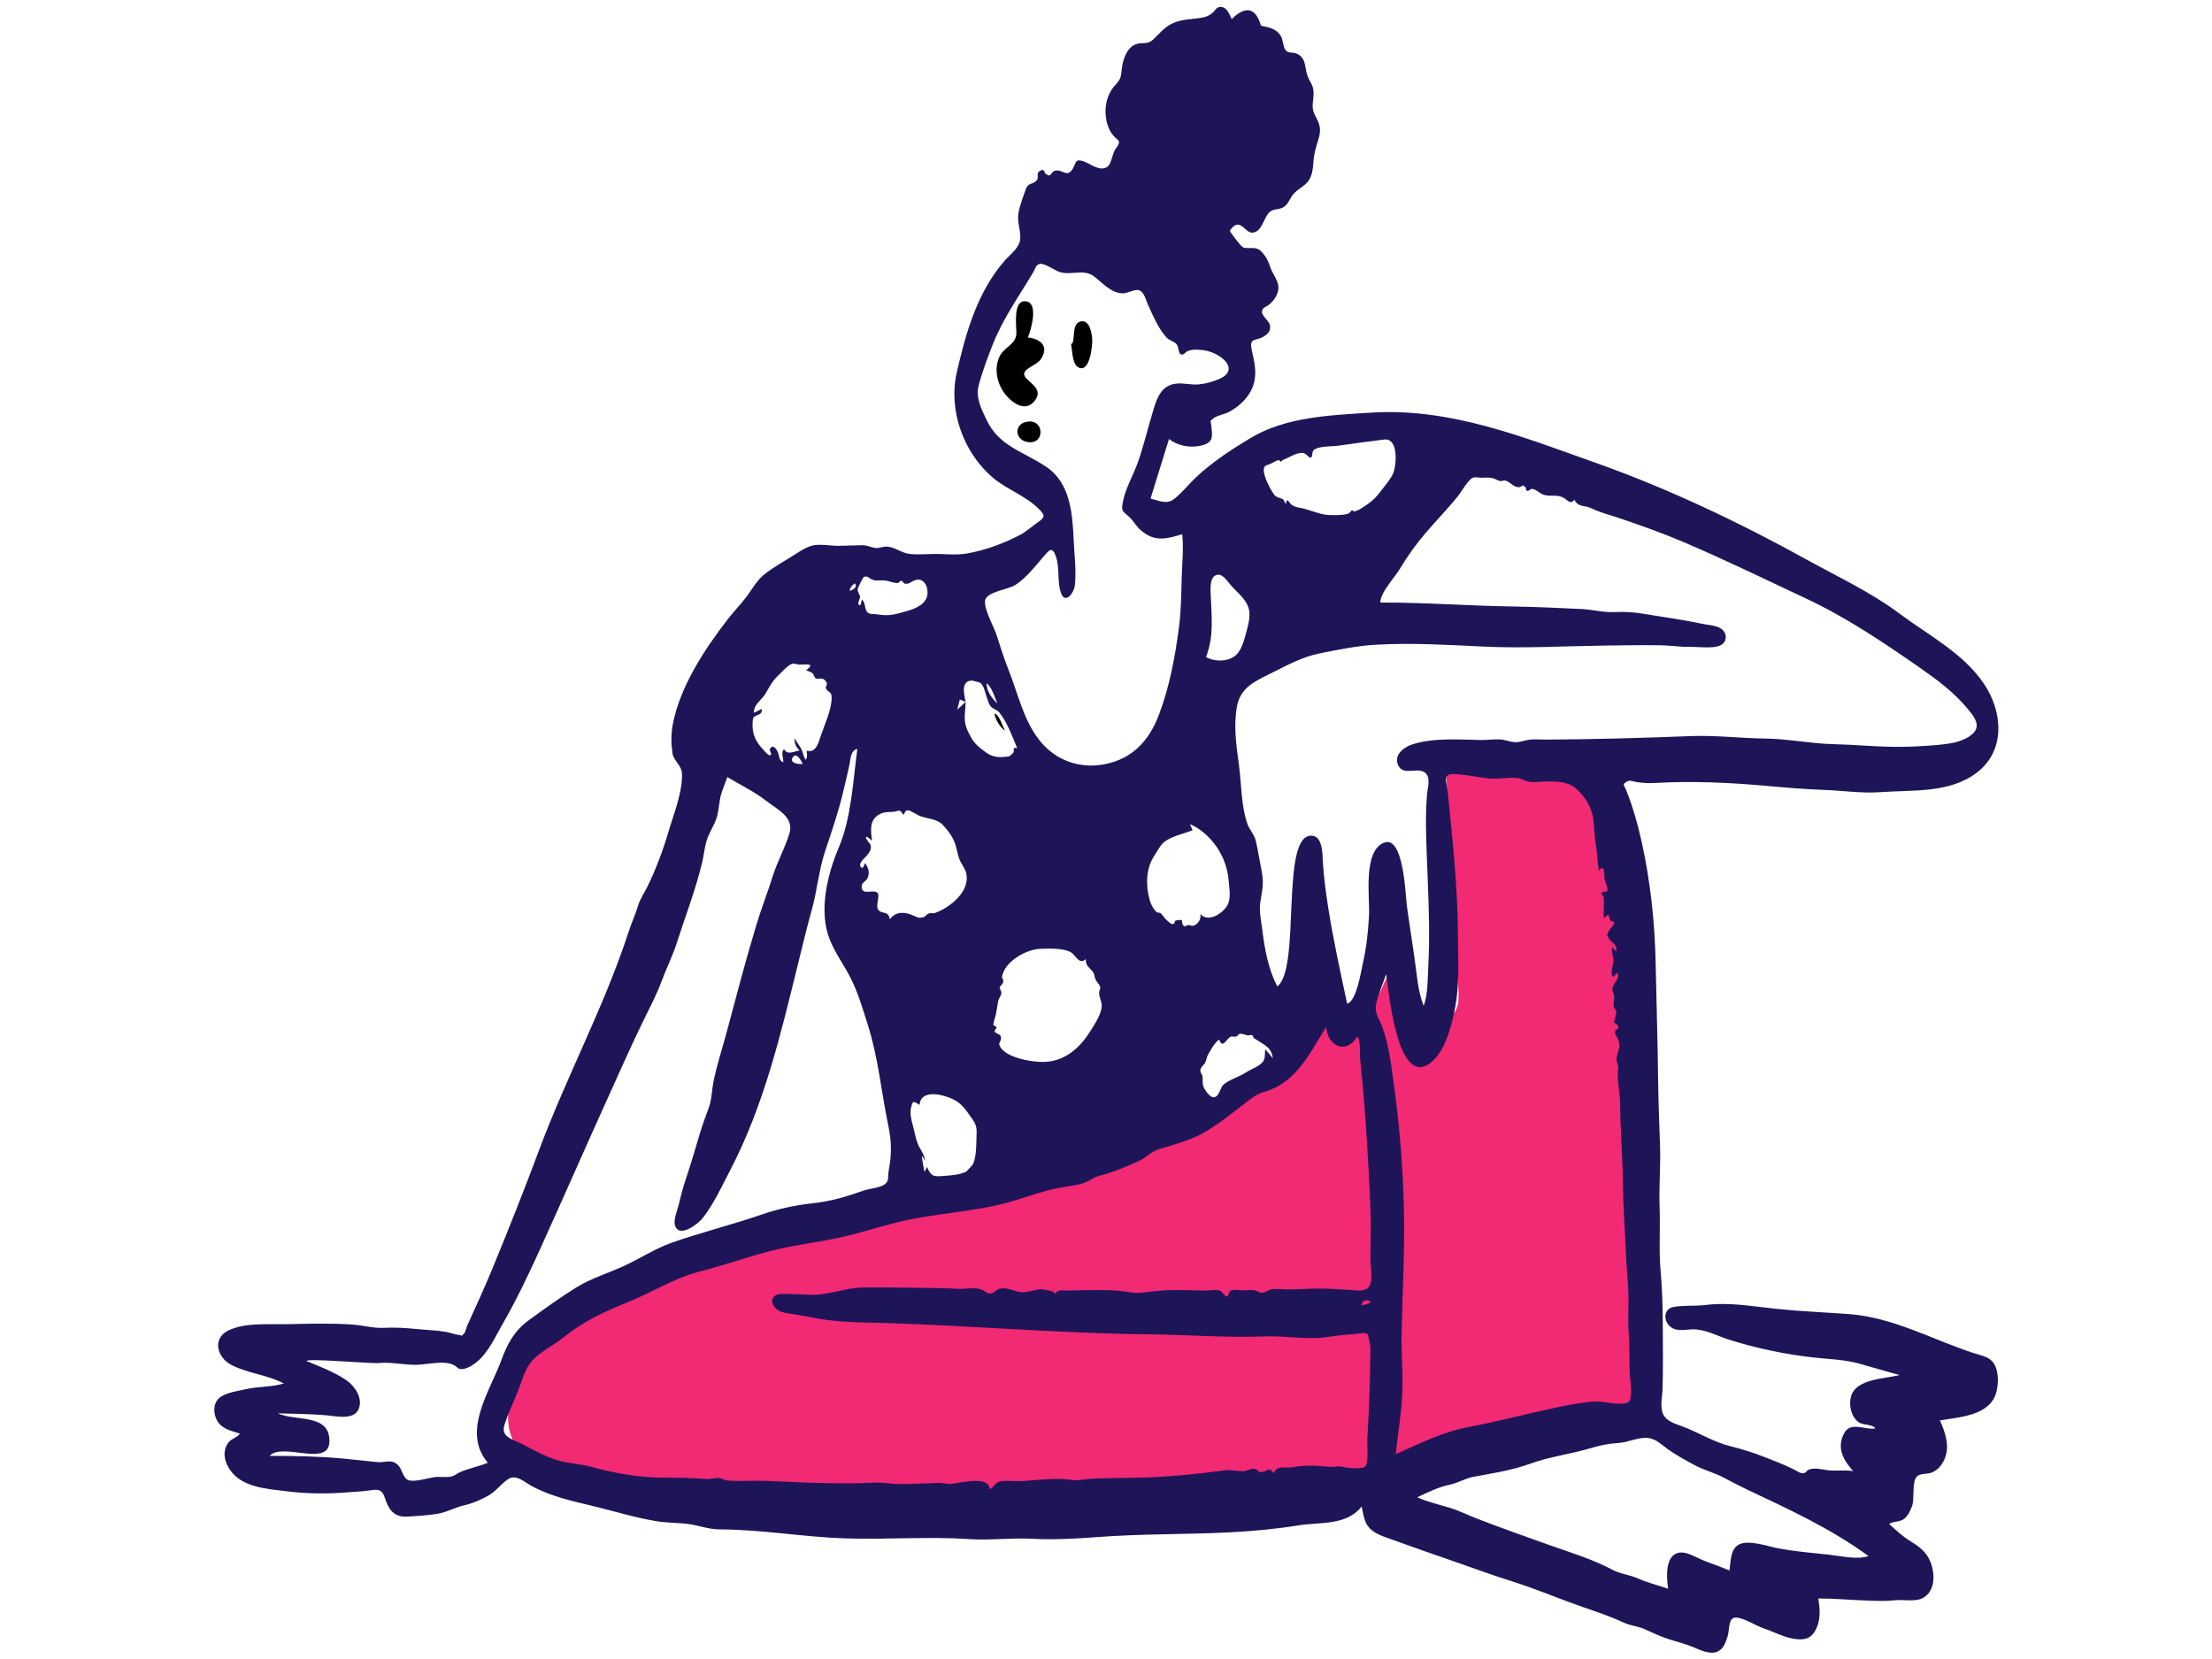 <svg width="640" height="480" viewBox="0 0 640 480" fill="none" xmlns="http://www.w3.org/2000/svg">
<path fill-rule="evenodd" clip-rule="evenodd" d="M479.837 408.72C479.756 381.265 479.229 353.801 478.302 326.361C477.614 306.024 476.733 285.673 475.028 265.393C474.353 257.359 473.567 249.318 472.331 241.348C471.566 236.413 470.862 231.037 468.78 226.442C468.098 224.938 467.44 223.96 465.989 223.191C460.626 220.345 453.278 219.926 447.365 219.326C437.671 218.341 427.859 218.057 418.118 218.258C418.689 228.736 419.259 239.214 419.83 249.691C420.269 257.761 420.709 265.831 421.148 273.9C421.425 278.994 422.094 284.232 421.989 289.334C421.903 293.49 417.016 297.467 414.531 300.712C411.484 291.391 408.437 282.069 405.389 272.748C403.778 276.908 402.056 281.033 400.182 285.081C398.946 287.751 397.688 290.499 396.049 292.954C394.551 295.196 394.113 295.513 391.51 295.13C388.377 294.67 385.998 293.741 384.146 296.07C382.505 298.134 380.976 300.24 379.195 302.2C359.524 323.835 329.211 337.271 301.123 343.349C284.579 346.928 267.891 349.835 251.354 353.485C226.106 359.058 200.172 364.553 176.057 374.079C172.277 375.572 168.457 377.175 165.009 379.347C161.207 381.742 158.491 385.365 155.86 388.952C149.432 397.717 141.896 412.094 151.811 421.243C159.412 428.256 171.288 428.96 181.162 429.75C191.369 430.566 201.612 430.964 211.845 431.297C239.715 432.202 267.612 432.398 295.496 432.425C320.972 432.444 346.453 432.3 371.924 431.813C383.48 431.592 394.616 431.86 405.797 428.895C428.682 422.827 451.501 416.509 474.329 410.235C476.165 409.731 478.001 409.226 479.837 408.72Z" fill="#F22973"/>
<path fill-rule="evenodd" clip-rule="evenodd" d="M247.287 168.774C248.357 169.885 246.624 170.74 245.844 170.983C245.97 169.911 246.487 169.427 247.287 168.774ZM393.825 377.635C394.237 376.664 394.852 375.864 395.976 376.323C397.835 377.081 394.075 377.625 393.825 377.635ZM232.244 221.04C231.475 221.136 228.333 220.939 229.305 219.229C230.431 217.248 231.978 220.427 232.244 221.04ZM288.585 203.51C286.933 202.094 285.453 199.93 285.435 197.681C286.992 198.714 287.824 201.912 288.585 203.51ZM248.977 175.083C247.601 175.152 248.86 173.215 248.847 172.829C248.818 172.002 248.044 171.291 248.169 170.309C248.174 170.269 249.561 167.164 249.927 166.967C250.956 166.412 251.554 167.428 252.478 167.743C253.846 168.208 254.513 167.797 255.982 167.941C257.276 168.067 258.366 168.697 259.719 168.696C260.04 168.696 260.396 168.015 260.765 168.053C261.34 168.111 261.395 168.845 261.801 168.881C263.231 169.008 263.314 168.441 264.647 167.907C266.863 167.021 268.418 169.083 268.368 171.521C268.303 174.75 264.934 176.07 262.353 176.812C259.025 177.768 257.176 178.345 253.794 177.743C252.816 177.568 251.823 177.879 251.051 177.205C250.014 176.298 250.564 174.384 249.38 173.5C249.245 174.028 249.112 174.555 248.977 175.083ZM366.075 303.556C365.799 305.666 366.379 306.753 364.332 308.167C363.123 309.002 361.604 309.551 360.324 310.388C358.47 311.6 355.692 312.378 354.048 313.772C353.004 314.657 352.818 317.161 351.37 317.465C350.138 317.722 348.67 315.496 348.247 314.494C347.78 313.383 348.092 312.469 347.902 311.36C347.774 310.616 347.217 310.461 347.315 309.587C347.417 308.67 348.307 308.185 348.693 307.457C349.039 306.805 349.144 305.88 349.415 305.365C350.055 304.153 351.475 301.579 352.741 300.777C353.807 303.576 354.616 300.739 356.094 299.918C356.646 299.903 357.198 299.897 357.749 299.903C358.035 299.631 358.326 299.364 358.622 299.103C359.304 299.04 360.427 299.404 361.042 299.594C361.38 299.517 361.722 299.472 362.07 299.459C362.531 299.593 362.714 299.85 362.617 300.229C362.416 300.137 363.53 300.812 363.636 300.885C365.834 302.378 367.851 302.974 368.258 306.151C367.53 305.287 366.803 304.421 366.075 303.556ZM348.93 190.117C351.28 184.026 350.534 178.658 350.307 172.282C350.254 170.785 349.935 167.574 351.499 166.58C353.452 165.341 355.076 168.143 356.096 169.303C357.847 171.293 360.29 173.121 361.186 175.704C361.979 177.982 361.161 180.778 360.557 183.036C359.906 185.469 359.1 188.74 356.886 190.088C354.52 191.527 351.313 191.385 348.93 190.117ZM266.072 319.676C266.41 315.007 272.904 316.643 275.825 318.082C278.008 319.159 279.23 320.8 280.605 322.752C282.166 324.968 282.678 325.587 282.554 328.222C282.439 330.625 282.573 333.042 281.971 335.433C281.666 336.647 281.597 336.861 280.792 337.697C280.792 337.697 279.397 339.087 279.786 338.864C277.984 339.893 275.297 340.065 273.18 340.225C270.154 340.452 269.427 340.493 268.199 337.618C267.963 338.118 267.726 338.618 267.491 339.119C267.415 338.765 266.575 334.565 266.769 334.606C267.108 334.679 267.472 335.656 267.638 335.905C267.533 333.97 266.156 332.524 265.489 330.799C264.874 329.212 264.622 327.416 264.148 325.775C263.69 324.187 263.177 321.978 263.621 320.329C264.21 318.14 264.396 318.764 266.072 319.676ZM226.865 216.751C225.81 217.746 226.75 219.353 226.613 220.585C225.179 219.705 225.676 219.234 225.121 217.804C224.763 216.883 223.709 215.12 222.788 216.63C222.401 217.264 223.681 218.136 222.815 218.509C222.305 218.728 220.949 217.022 220.701 216.754C218.992 214.904 217.899 213.012 217.758 210.489C217.718 209.798 217.729 208.075 217.974 207.678C218.684 206.533 220.574 207.21 220.412 205.117C219.659 205.492 218.907 205.865 218.155 206.24C217.921 203.886 220.462 202.493 221.523 200.625C222.733 198.497 223.518 196.949 225.489 195.118C226.399 194.272 227.879 192.531 229.06 192.124C229.978 191.808 230.351 192.275 231.277 192.283C233.214 192.302 236.126 191.778 233.242 193.927C233.828 194.202 234.598 194.373 235.097 194.806C235.467 195.127 235.606 196.044 236.04 196.264C236.977 196.737 237.677 195.814 238.735 196.865C239.848 197.973 238.709 198.671 238.957 199.159C239.67 200.562 240.651 199.864 240.619 202.004C240.567 205.532 238.536 209.707 237.442 213.004C236.799 214.942 236.081 217.971 233.37 217.177C233.473 218.11 233.709 219.014 233.103 219.846C232.538 219.18 232.335 217.719 231.954 216.937C231.392 215.786 230.476 214.673 229.83 213.554C229.925 215.323 230.117 215.815 231.32 217.156C229.737 217.35 227.787 218.618 226.865 216.751ZM342.672 268.02C341.221 266.921 343.127 265.694 340.263 266.318C339.533 266.478 340.267 267.332 339.164 267.363C338.747 267.374 337.726 266.35 337.438 266.109C337.173 265.889 335.987 264.289 335.796 264.186C336.115 264.357 334.355 263.676 334.905 264.118C333.856 263.274 333.058 261.886 332.587 260.198C331.432 256.062 331.596 251.119 333.992 247.565C334.997 246.076 335.798 244.258 337.311 243.258C339.364 241.903 342.756 241.096 345.049 240.235L344.307 238.43C350.6 241.275 354.94 247.915 355.47 254.661C355.66 257.088 356.352 260.169 354.874 262.321C353.331 264.566 349.442 266.927 347.294 264.433C347.621 265.823 346.663 267.485 345.194 267.842C344.638 267.977 344.114 267.574 343.868 267.61C343.555 267.654 342.895 268.065 342.672 268.02ZM400.441 127.173C404.67 126.67 404.014 134.308 403.221 136.601C402.582 138.452 400.29 141.027 399.078 142.639C397.633 144.559 395.705 145.992 393.656 147.217C392.953 147.637 392.438 147.771 391.832 148.006C391.617 147.792 391.359 147.68 391.058 147.671C390.794 148.111 390.42 148.441 389.936 148.659C388.398 149.138 385.854 149.065 384.326 149.001C381.863 148.897 378.988 147.479 376.538 147.007C375.393 146.786 374.756 146.697 373.743 146.102C373.233 145.803 372.234 143.495 372.092 145.762C371.46 145.373 371.66 144.734 371.198 144.449C370.757 144.177 369.348 143.916 368.823 143.318C368.091 142.484 367.117 140.581 366.607 139.442C366.279 138.711 365.585 136.827 365.639 136.066C365.756 134.454 366.275 134.825 367.653 134.157C368.573 133.711 369.103 133.337 370.023 133.091C370.13 133.062 370.385 133.612 370.566 133.564C370.881 133.483 371.008 133.119 371.229 133.048C372.909 132.503 374.892 130.889 376.97 131.045C377.866 131.112 378.706 132.479 379.167 132.409C379.876 132.302 379.522 130.848 380.016 130.32C381.277 128.978 385.482 129.195 387.114 128.963C391.552 128.33 395.995 127.74 400.441 127.173ZM252.316 243.27C251.911 240.101 251.413 236.954 254.888 235.394C256.192 234.809 257.277 235.02 258.615 234.861C260.352 234.655 260.1 233.906 261.389 235.771C262.102 234.855 261.628 234.558 262.795 234.449C263.277 234.405 265.38 235.772 265.927 235.996C268.207 236.929 271.112 236.843 272.833 238.725C274.505 240.554 275.857 242.313 276.562 244.809C276.917 246.066 277.151 247.368 277.59 248.602C278.066 249.937 279.134 251.087 279.5 252.422C280.989 257.855 274.659 262.815 270.214 264.256C269.641 264.139 269.08 264.176 268.529 264.366C268.141 264.622 267.794 264.924 267.486 265.273C266.087 265.711 265.754 265.567 264.331 264.924C261.985 263.867 259.243 263.507 257.467 265.981C256.919 263.101 254.92 264.815 253.958 262.96C253.427 261.937 254.587 259.102 253.915 258.365C252.773 257.113 249.213 259.34 249.305 256.415C249.339 255.349 250.55 254.996 250.969 254.154C251.723 252.642 251.305 251.042 250.257 249.713C250.159 249.942 249.78 251.449 249.278 251.05C247.946 249.991 250.135 248.323 250.613 247.745C251.4 246.793 252.117 246.066 251.941 244.736C251.832 243.912 250.51 243.054 250.557 242.253C250.594 241.643 252.228 243.199 252.316 243.27ZM314.153 277.483C314.063 279.705 315.482 279.995 316.417 281.523C316.671 281.939 316.688 282.936 317.043 283.546C317.707 284.69 318.169 284.761 318.382 285.876C318.358 285.751 318.026 286.98 318.018 287.12C317.927 288.688 319.017 289.941 318.717 291.665C318.296 294.091 316.453 296.792 315.153 298.809C312.215 303.37 308.108 306.905 302.482 307.227C298.725 307.443 289.884 305.941 289.079 302.012C289.291 301.557 289.471 301.088 289.617 300.605C289.704 299.907 289.445 299.43 288.841 299.176C288.377 299.053 288.014 298.796 287.753 298.402C287.88 298.002 288.089 297.651 288.38 297.348C288.276 296.822 287.39 296.797 287.404 296.458C287.43 295.826 287.986 294.244 288.135 293.524C288.393 292.281 288.534 291.097 288.76 289.845C288.944 288.833 289.565 288.333 289.725 287.404C289.834 286.771 289.191 286.197 289.246 285.525C289.669 285.146 290.013 284.704 290.276 284.199C290.306 283.674 290.177 283.188 289.889 282.74C290.52 278.322 296.772 274.611 301.218 274.51C303.607 274.455 307.687 274.283 309.835 275.531C311.271 276.365 312.234 279.323 314.153 277.483ZM410.058 433.202C413.198 431.786 416.011 430.278 419.374 429.59C421.802 429.094 423.886 427.73 426.326 427.285C431.73 426.3 437.567 425.391 442.751 423.496C448.309 421.463 454.362 420.735 460.058 419.046C462.863 418.214 465.31 417.668 468.211 417.507C471.037 417.351 473.943 415.775 476.768 416.042C479.129 416.265 480.813 418.078 482.661 419.371C485.057 421.048 487.669 422.494 490.244 423.878C492.976 425.348 496.02 426.085 498.717 427.518C500.956 428.708 503.155 429.869 505.464 430.96C517.729 436.755 529.573 442.169 540.634 450.233C537.067 451.319 533.009 450.237 529.465 449.854C524.426 449.309 519.406 448.9 514.418 447.967C511.499 447.422 505.802 445.34 503.015 446.94C500.566 448.346 500.754 451.955 500.402 454.369C498.09 453.476 495.789 452.561 493.456 451.723C491.622 451.064 488.646 449.253 486.777 449.189C481.569 449.013 482.138 456.32 482.645 459.674C479.603 458.64 476.71 457.919 473.76 456.639C471.396 455.613 468.786 455.386 466.489 454.162C460.783 451.121 454.452 449.215 448.343 447.057C441.45 444.621 434.572 442.139 427.738 439.54C424.93 438.471 422.159 437.061 419.286 436.194C416.192 435.261 413.024 434.56 410.058 433.202ZM342.049 154.562C342.486 158.672 342.036 162.817 341.91 166.932C341.763 171.751 341.757 176.518 341.133 181.308C340.007 189.95 338.422 198.594 335.328 206.77C332.512 214.218 327.758 219.484 319.707 221.094C312.475 222.539 305.426 220.06 300.823 214.281C296.048 208.288 294.582 200.72 291.786 193.774C290.419 190.378 289.407 186.963 288.266 183.488C287.582 181.407 284.193 175.431 285.162 173.293C286.109 171.205 291.696 170.492 293.63 169.331C296.703 167.487 299.545 163.79 301.89 161.088C303.461 159.277 304.379 157.938 305.439 160.811C306.713 164.262 305.79 168.249 306.978 171.597C308.148 174.889 310.702 171.642 310.964 169.496C311.467 165.376 310.862 160.696 310.667 156.556C310.304 148.839 309.798 139.914 302.84 135.157C296.245 130.648 289.087 129.245 285.426 121.46C283.958 118.339 282.233 115.069 283.15 111.577C284.209 107.547 285.778 103.333 287.321 99.46C290.285 92.022 294.927 85.545 298.986 78.716C299.534 77.795 299.649 76.615 300.846 76.354C302.2 76.06 305.362 78.364 306.675 78.735C310.251 79.746 313.446 77.648 316.601 80.023C319.132 81.928 321.279 84.671 324.694 84.87C326.165 84.956 328.161 83.643 329.428 83.957C331.042 84.356 331.509 86.765 332.132 88.119C333.561 91.225 335.156 95.117 337.513 97.656C338.313 98.518 339.727 98.784 340.411 99.586C341.206 100.518 340.764 102.41 341.903 102.58C342.564 102.678 343.091 101.783 343.646 101.569C344.59 101.205 345.516 101.136 346.527 101.166C348.396 101.22 350.336 101.672 351.978 102.567C355.799 104.647 357.211 107.81 352.619 109.713C350.779 110.476 348.781 111.043 346.79 111.22C344.605 111.414 342.394 110.733 340.233 110.999C336.067 111.512 334.786 114.996 333.707 118.577C332.224 123.502 331.026 128.489 329.361 133.363C328 137.345 325.529 141.392 324.815 145.552C324.377 148.107 324.951 147.917 326.657 149.497C327.957 150.7 328.738 152.279 330.145 153.486C334.071 156.851 337.491 155.954 342.049 154.562ZM88.701 393.79C88.821 392.912 107.426 394.591 109.539 394.373C113.151 394.002 116.996 394.99 120.73 394.864C124.03 394.752 128.792 393.47 131.516 395.072C132.527 395.666 132.552 396.368 134.147 396.065C135.629 395.784 137.19 394.736 138.3 393.765C141.387 391.063 143.274 386.812 145.294 383.308C149.336 376.296 152.797 369.03 156.152 361.656C163.062 346.467 169.711 331.191 176.614 315.999C180.028 308.484 183.32 300.956 187.002 293.581C188.574 290.433 190.299 286.98 191.509 283.683C192.827 280.087 194.561 276.711 195.743 273.025C198.248 265.217 201.242 257.526 203.16 249.496C203.646 247.463 203.826 245.335 204.412 243.331C205.036 241.19 206.311 239.36 207.111 237.288C207.926 235.177 207.928 233.293 208.333 231.135C208.738 228.984 209.726 226.888 210.438 224.828C214.101 227.037 218.273 229.048 221.645 231.674C224.961 234.257 229.8 236.421 228.412 241.092C227.149 245.34 224.914 249.246 223.584 253.489C222.092 258.249 220.259 262.902 218.819 267.672C215.728 277.914 213.023 288.277 210.255 298.611C208.955 303.466 207.33 308.33 206.377 313.268C205.881 315.837 205.963 318.134 205.029 320.623C204.116 323.055 203.251 325.435 202.502 327.925C201.168 332.358 199.894 336.8 198.418 341.187C197.62 343.561 196.981 345.961 196.413 348.4C196.069 349.874 194.899 352.709 195.228 354.235C196.173 358.629 201.985 354.152 203.376 352.358C206.603 348.198 208.918 343.109 211.335 338.45C221.038 319.745 225.809 299.57 230.812 279.207C232.128 273.854 233.397 268.549 234.875 263.251C236.424 257.7 236.875 251.896 238.703 246.376C240.592 240.673 242.519 235.176 243.906 229.308C244.548 226.591 245.226 223.876 245.796 221.144C246.1 219.685 246.113 217.001 248.056 216.71C246.805 225.866 246.343 236.593 242.694 245.18C239.386 252.968 236.758 263.638 240.101 271.907C241.709 275.884 244.253 279.28 246.166 283.068C248.305 287.303 249.698 292.165 251.132 296.678C254.1 306.024 254.976 315.852 256.962 325.412C258.003 330.422 258.024 333.849 257.12 338.779C256.829 340.367 257.342 341.629 256.006 342.646C254.661 343.67 251.551 343.877 249.889 344.464C244.844 346.248 240.506 347.556 235.164 348.141C230.118 348.693 225.379 349.696 220.572 351.349C211.911 354.327 202.904 356.553 194.394 359.539C189.739 361.173 185.249 364.083 180.774 366.169C176.119 368.341 171.181 369.759 166.793 372.469C162.065 375.388 157.391 378.777 152.911 382.049C148.762 385.079 146.773 388.846 145.046 393.562C141.762 402.527 133.482 414.162 141.13 423.209C138.449 424.374 135.381 424.837 132.812 426.082C131.925 426.513 131.661 426.932 130.653 427.18C129.334 427.503 127.637 427.245 126.287 427.332C124.334 427.459 120.218 428.864 118.314 428.297C116.534 427.766 116.456 425.183 115.177 423.909C113.281 422.019 111.461 423.238 109.141 423.027C105.704 422.716 102.281 422.265 98.842 421.965C91.904 421.36 84.986 421.218 78.025 421.234C81.648 417.212 94.975 424.532 95.302 417.246C95.681 408.816 85.392 411.345 80.39 408.914C84.936 409.047 89.483 409.091 94.02 409.452C96.773 409.671 102.067 410.988 103.624 407.963C105.297 404.709 102.605 400.946 100.083 399.247C96.594 396.897 92.562 395.398 88.701 393.79ZM467.887 281.385C468.721 283.047 467.429 283.717 466.844 285.057C466.036 286.909 466.834 286.541 466.996 288.283C467.105 289.451 466.786 290.003 466.852 291.097C466.88 291.563 467.542 292.181 467.62 292.711C467.76 293.662 467.245 294.1 467.301 294.79C467.329 295.133 466.886 295.194 466.976 295.69C467.055 296.124 468.052 296.428 468.111 296.701C468.449 298.28 467.502 297.489 467.358 298.238C467.116 299.488 467.818 299.702 468.219 300.852C468.909 302.834 468.242 303.758 467.815 305.616C467.454 307.183 467.99 307.194 468.194 308.691C468.317 309.599 468.055 309.71 468.059 310.554C468.071 313.469 468.723 316.501 468.75 319.59C468.815 326.901 469.434 334.106 469.526 341.399C469.617 348.566 470.139 355.821 470.453 363.078C470.606 366.616 470.964 370.141 471.119 373.68C471.3 377.789 470.897 381.878 471.244 385.971C471.558 389.691 471.369 393.424 471.523 397.154C471.596 398.924 472.507 404.28 471.344 405.47C469.834 407.015 463.717 405.37 461.738 405.479C458.018 405.683 454.097 406.431 450.452 407.199C441.814 409.018 433.157 411.335 424.516 412.967C417.311 414.328 410.552 417.789 403.846 420.718C404.46 414.557 405.545 408.547 405.745 402.337C405.925 396.756 405.399 391.205 405.523 385.63C405.787 373.737 406.461 361.976 406.195 350.085C405.924 337.993 404.95 325.647 403.266 313.67C402.493 308.167 401.889 302.304 399.92 297.075C399.028 294.706 397.576 292.97 398.179 290.364C398.832 287.541 400.123 284.591 401.077 281.854C401.779 286.311 404.251 316.016 414.407 307.086C418.373 303.6 420.209 296.046 421.096 291.096C422.293 284.405 421.863 277.372 421.832 270.601C421.77 256.806 420.253 242.732 418.862 229.012C418.584 226.272 417.2 223.821 420.715 223.952C424.011 224.076 427.398 224.857 430.676 225.241C433.513 225.574 436.362 224.764 439.065 225.126C440.305 225.292 441.401 226.026 442.652 226.212C444.232 226.447 445.882 226.103 447.472 226.105C450.152 226.109 453.259 226.095 455.483 227.762C457.819 229.513 459.822 232.411 460.607 235.213C461.391 238.015 461.181 241.169 461.677 243.969C462.096 246.328 462.185 249.239 462.576 251.919C464.272 249.794 464.163 252.861 464.181 253.767C464.202 254.862 465.38 257.078 465.077 257.72C464.881 258.134 463.564 257.915 463.453 258.239C463.224 258.908 464.016 259.191 464.031 259.691C464.087 261.64 463.975 263.655 463.98 265.62C464.439 265.268 464.9 264.917 465.361 264.565C465.602 265.091 465.679 265.776 465.909 266.308C466.013 266.55 466.985 266.483 467.031 266.959C467.091 267.58 465.732 268.776 465.469 269.454C465 270.667 464.7 270.188 465.496 271.495C466.413 273.001 467.913 273.084 467.673 275.272C467.188 274.9 466.765 274.468 466.403 273.975C466.176 275.281 466.743 276.432 466.812 277.732C466.857 278.582 465.823 281.975 466.603 282.543C466.93 282.782 467.807 281.477 467.887 281.385ZM399.363 174.33C399.357 171.466 403.538 167.061 404.976 164.663C407.27 160.839 409.737 157.377 412.653 153.997C415.582 150.602 418.71 147.365 421.551 143.896C422.727 142.461 423.6 140.785 424.799 139.38C426.297 137.625 426.613 138.165 428.469 138.211C429.88 138.247 430.801 138.007 432.105 138.426C432.798 138.649 433.246 138.979 433.99 139.184C434.456 139.313 435.07 138.861 435.695 139.079C437.242 139.618 437.768 140.996 439.633 140.968C439.857 140.965 440.574 140.434 440.677 140.464C440.803 140.5 441.383 140.943 441.363 140.938C441.487 140.967 441.451 141.844 441.783 141.997C442.349 142.257 442.75 141.383 443.266 141.44C444.569 141.583 445.538 142.928 446.98 143.254C448.831 143.672 450.433 143.062 452.202 143.923C453.615 144.611 454.329 146.176 455.504 144.559C456.569 146.819 458.528 146.134 460.485 147.086C463.214 148.414 466.172 149.087 469.078 150.09C475.057 152.153 481.078 154.267 486.906 156.751C498.996 161.903 510.704 167.617 522.523 173.156C534.082 178.573 544.774 185.756 555.177 192.988C560.277 196.532 565.348 200.256 569.326 205.111C570.532 206.581 572.545 208.865 571.733 210.935C570.873 213.123 567.24 214.481 565.186 214.901C562.492 215.453 559.53 215.637 556.788 215.82C553.827 216.019 550.647 216.117 547.716 216.077C541.941 215.997 536.276 215.434 530.474 215.307C523.873 215.161 517.402 213.768 510.815 213.686C503.573 213.595 496.414 212.688 489.162 212.971C475.184 213.518 461.217 213.922 447.197 213.989C445.453 213.998 443.742 213.787 442.029 214.091C440.639 214.337 439.635 214.824 438.144 214.717C436.755 214.618 435.468 214.01 434.053 213.937C432.194 213.84 430.29 214.146 428.422 214.108C422.116 213.979 414.636 213.406 408.556 215.4C406.141 216.193 403.105 218.501 404.577 221.492C406.033 224.449 409.751 222.038 412.053 223.383C414.198 224.635 413.008 228.052 412.857 230.095C412.571 233.966 412.519 237.817 412.621 241.696C412.846 250.263 413.368 258.819 413.468 267.389C413.516 271.551 413.456 275.712 413.237 279.869C413.043 283.538 413.172 287.531 411.917 291.033C410.17 286.661 409.958 281.834 409.265 277.227C408.515 272.243 407.781 267.259 407.068 262.269C406.645 259.304 406.205 241.502 400.404 243.827C394.238 246.299 396.382 259.994 396.102 264.918C395.838 269.566 395.363 274.196 394.31 278.737C393.82 280.847 392.474 289.81 389.768 290.389C387.783 281.01 385.684 271.645 384.225 262.164C383.581 257.98 383.013 253.763 382.756 249.535C382.622 247.335 382.785 242.045 379.604 241.789C370.253 241.036 376.526 280.434 369.539 285.39C366.955 280.249 365.944 274.888 365.243 269.189C364.924 266.594 364.241 263.674 364.645 261.072C365.174 257.668 365.748 255.581 365.037 252.063C364.456 249.183 364.038 246.227 363.366 243.372C362.881 241.315 361.617 240.311 360.95 238.455C359.071 233.232 359.191 226.62 358.442 221.137C357.683 215.584 356.883 210.124 357.867 204.523C358.841 198.975 362.899 197.211 367.513 194.921C372.162 192.613 376.647 190.078 381.752 189.06C387.485 187.918 392.745 186.809 398.613 186.506C408.968 185.971 419.116 186.592 429.424 187.082C440.886 187.628 452.359 186.948 463.815 186.79C469.384 186.714 475.057 186.607 480.616 186.697C483.402 186.743 486.105 187.226 488.909 187.156C491.298 187.097 495.968 187.833 498.059 186.563C499.7 185.566 499.697 183.357 498.312 182.14C496.939 180.934 494.248 180.87 492.534 180.498C487.056 179.309 481.596 178.627 476.08 177.672C472.903 177.123 470.237 176.94 467.053 177.095C463.962 177.247 460.808 176.363 457.682 176.213C451.057 175.896 444.393 175.583 437.765 175.479C424.919 175.279 412.221 174.299 399.363 174.33ZM392.659 299.981C393.693 300.38 393.43 305.317 393.524 306.303C393.803 309.255 394.109 312.205 394.372 315.159C394.979 321.978 395.436 328.813 395.809 335.649C396.181 342.485 396.623 349.344 396.601 356.192C396.591 359.108 396.46 362.021 396.519 364.936C396.563 367.116 397.522 371.194 395.662 372.742C394.414 373.781 391.971 373.313 390.513 373.217C387.633 373.028 384.745 372.836 381.857 372.814C378.521 372.788 375.208 373.147 371.871 373.06C370.59 373.027 369.16 372.813 367.892 373.055C366.974 373.231 365.971 374.023 365.11 374.058C364.476 374.083 363.656 373.454 362.955 373.33C361.864 373.138 360.584 373.361 359.475 373.347C358.685 373.338 356.782 372.981 356.056 373.447C355.349 373.902 355.621 374.936 354.974 375.165C354.728 375.253 353.324 373.585 353.083 373.479C352.008 373.01 350.44 373.375 349.307 373.388C346.044 373.424 342.779 373.218 339.515 373.249C336.333 373.279 333.264 373.649 330.21 374.019C328.191 374.264 325.872 373.651 323.729 373.471C320.302 373.184 316.86 373.237 313.424 373.306C311.699 373.341 309.973 373.368 308.248 373.41C307.84 373.42 307.032 373.262 306.638 373.379C305.055 373.854 306.059 373.882 304.941 374.604C306.408 373.656 301.658 373.038 301.384 373.036C299.228 373.02 297.253 374.079 295.458 373.872C293.515 373.647 291.531 372.447 289.392 372.819C288.393 372.993 287.563 374.111 286.82 374.239C285.62 374.447 285.21 373.58 284.109 373.146C281.912 372.28 279.364 373.034 277.071 372.884C273.852 372.674 270.753 372.667 267.521 372.624C261.626 372.546 255.732 372.449 249.836 372.506C244.407 372.559 240.045 374.735 234.646 374.617C231.815 374.556 228.935 374.308 226.107 374.377C223.679 374.434 222.439 376.244 224.274 378.37C225.515 379.808 227.794 379.96 229.544 380.222C232.141 380.614 234.692 381.176 237.28 381.61C243.435 382.641 249.877 382.609 256.102 382.797C281.492 383.561 306.887 385.818 332.293 386.057C343.448 386.162 354.722 387.101 365.842 386.663C372.046 386.418 378.11 387.752 384.361 386.793C386.997 386.389 389.588 386.144 392.245 385.954C392.591 385.93 394.621 385.537 395.004 385.711C396.136 386.227 395.504 385.756 395.979 387.065C396.758 389.216 396.433 392.645 396.429 394.935C396.421 398.584 396.243 402.24 396.121 405.887C396.003 409.381 395.809 412.872 395.601 416.363C395.515 417.807 396.083 423.237 394.969 424.314C394.108 425.147 390.076 424.753 388.986 424.52C387.677 424.24 387.555 424.171 386.138 424.337C385.094 424.46 384.722 424.43 383.676 424.317C380.68 423.993 377.249 423.936 374.241 424.477C371.906 424.897 369.454 423.789 368.561 426.244C367.051 424.395 367.085 425.46 365.425 425.832C363.715 426.214 364.239 425.11 362.79 424.958C361.769 424.851 360.858 425.658 359.754 425.665C357.93 425.677 356.289 425.195 354.338 425.438C345.727 426.513 336.994 427.478 328.311 427.558C324.708 427.592 321.148 427.647 317.564 427.757C315.736 427.812 314.008 428.003 312.21 428.218C310.516 428.423 309.184 428.015 307.423 427.926C303.528 427.727 299.442 428.32 295.547 428.533C293.716 428.633 291.422 428.318 289.665 428.559C287.9 428.8 287.767 430.141 286.363 430.918C286.142 426.568 277.044 429.354 274.676 429.36C273.746 429.363 272.61 428.967 271.488 429.038C269.63 429.158 267.759 429.188 265.899 429.254C262.932 429.358 260.065 429.538 257.246 429.178C253.564 428.709 249.566 429.209 245.847 429.186C241.797 429.16 237.747 429.106 233.699 428.973C229.599 428.839 225.505 428.588 221.405 428.456C217.843 428.341 214.065 428.629 210.554 428.368C209.644 428.3 208.773 427.633 207.96 427.599C206.832 427.551 205.569 428.035 204.267 427.924C200.164 427.574 196.341 427.516 192.194 427.53C185.08 427.555 177.69 426.241 170.869 424.357C167.725 423.488 164.458 423.441 161.336 422.51C157.733 421.434 154.433 419.558 151.117 417.823C148.519 416.463 144.868 415.831 145.926 412.393C147.054 408.722 148.857 405.164 150.2 401.558C151.368 398.424 152.113 395.37 154.644 393.012C157.146 390.681 160.342 389.117 163.008 386.968C168.817 382.286 174.881 379.487 181.76 376.714C188.694 373.918 195.02 369.797 202.304 367.938C209.067 366.212 215.583 363.898 222.211 362.129C229.461 360.195 236.939 359.493 244.252 357.773C251.261 356.124 258.142 353.699 265.243 352.444C272.927 351.086 280.681 350.387 288.336 348.73C294.826 347.326 301.018 344.574 307.541 343.477C309.447 343.156 311.508 342.96 313.352 342.361C315.077 341.801 316.311 340.667 318.054 340.207C322.08 339.147 325.578 337.701 329.389 335.978C330.991 335.253 331.879 334.362 333.268 333.463C334.924 332.392 337.046 332.012 338.905 331.421C342.486 330.284 346.053 329.165 349.266 327.168C352.596 325.099 355.656 322.759 358.721 320.341C360.019 319.317 361.408 318.289 362.738 317.331C364.378 316.152 366.06 315.939 367.897 315.168C375.867 311.824 379.357 303.974 383.699 297.143C384.106 302.675 389.399 305.242 392.659 299.981ZM279.39 203.086C278.841 200.608 278.057 197.053 281.145 196.914C281.344 196.905 283.39 197.416 283.601 197.552C284.653 198.229 285.051 200.485 285.452 201.581C285.806 202.547 286.051 203.834 286.836 204.564C287.611 205.285 288.42 205.302 289.143 206.166C291.343 208.794 292.982 213.309 294.312 216.482C292.507 216.045 293.819 217.256 293.051 217.946C291.852 219.024 292.225 218.829 290.52 218.996C287.549 219.286 286.194 218.495 283.871 216.645C281.901 215.075 281.268 214.048 280.134 211.782C278.513 208.546 279.304 206.484 279.394 203.084C278.581 203.832 277.768 204.58 276.955 205.329C277.207 204.348 277.459 203.368 277.711 202.388L279.39 203.086ZM364.849 7.454C363.27 2.05 360.321 1.651 356.356 5.533C355.727 4.144 354.983 1.988 353.155 2C351.86 2.009 351.63 3.056 350.761 3.763C349.712 4.618 348.895 4.918 347.563 5.146C344.658 5.643 341.958 5.472 339.224 6.771C336.733 7.954 335.548 9.681 333.63 11.453C331.836 13.11 330.527 12.037 328.478 12.875C326.201 13.808 325.182 16.568 324.741 18.804C324.202 21.54 324.763 22.412 322.862 24.398C321.068 26.272 320.116 28.658 319.9 31.233C319.697 33.668 320.234 36.558 321.64 38.611C323.222 40.924 324.861 40.285 322.801 43.032C321.765 44.415 321.648 47.36 320.401 48.246C318.219 49.796 315.403 47.296 313.476 46.667C310.858 45.812 311.442 47.242 310.293 48.967C308.596 51.515 307.587 48.886 305.273 49.395C304.422 49.582 304.172 50.5 303.873 50.61C302.816 51.002 303.939 50.857 302.731 50.421C301.928 50.132 302.478 48.575 300.861 49.464C299.737 50.082 300.583 51.181 300.072 51.977C299.069 53.543 297.578 52.63 296.836 54.65C296.098 56.662 295.099 59.33 294.689 61.53C294.189 64.202 295.362 66.528 295.191 69.056C295.011 71.697 292.395 73.476 290.768 75.327C282.787 84.399 279.408 96.332 276.805 107.865C274.384 118.584 278.643 130.719 287.006 137.984C291.245 141.667 296.542 143.247 300.613 147.3C302.42 149.099 302.396 149.669 300.243 151.144C298.479 152.351 296.861 153.89 294.992 154.845C290.186 157.298 285.504 159.05 280.138 160.08C277.432 160.6 274.614 160.392 271.876 160.294C269.027 160.193 265.81 160.597 263.024 160.249C260.563 159.942 258.617 157.955 256.041 158.166C255.031 158.249 254.412 158.635 253.384 158.543C252.034 158.424 250.899 157.71 249.464 157.746C247.281 157.802 245.122 157.838 243.012 157.918C240.616 158.007 237.799 157.351 235.414 157.765C233.151 158.158 230.459 160.194 228.49 161.38C226.063 162.843 223.15 164.536 220.977 166.323C218.925 168.013 217.477 170.701 215.876 172.799C214.183 175.018 212.224 177.001 210.522 179.21C203.819 187.908 196.759 198.62 194.663 209.57C194.132 212.34 194.161 215.077 194.561 217.86C194.918 220.345 197.251 221.29 197.322 223.962C197.465 229.37 194.874 235.64 193.37 240.765C191.785 246.162 189.8 251.403 187.342 256.478C186.391 258.443 185.184 260.068 184.586 262.104C183.854 264.59 182.741 266.949 181.926 269.457C174.88 291.15 163.958 311.344 155.996 332.708C151.717 344.188 147.193 355.569 142.528 366.903C140.232 372.482 137.745 377.891 135.249 383.385C134.921 384.107 134.687 385.499 134.116 385.995C133.15 386.835 134.001 386.357 132.649 386.214C131.483 386.091 130.272 385.559 129.094 385.362C126.253 384.885 123.343 384.803 120.478 384.521C117.185 384.195 114.286 384.025 110.992 384.185C107.926 384.333 104.907 383.422 101.855 383.22C95.313 382.787 88.861 383.016 82.323 383.138C77.229 383.233 70.706 382.628 65.992 384.993C61.269 387.363 62.899 392.819 66.903 394.897C71.702 397.388 77.351 397.743 82.12 400.281C78.541 401.382 74.674 401.098 71.028 401.958C68.678 402.512 65.046 402.922 63.274 404.637C61.559 406.299 61.733 409.161 62.865 411.11C64.275 413.536 66.986 413.955 69.426 414.797C68.327 416.254 66.618 416.14 65.628 418.06C64.314 420.614 65.135 423.342 66.745 425.55C70.239 430.344 77.156 430.749 82.557 431.432C87.863 432.104 93.436 432.265 98.778 431.901C101.822 431.693 104.826 431.541 107.832 431.113C111.29 430.62 110.957 433.042 112.189 435.522C113.382 437.922 115.102 438.951 117.765 438.803C120.64 438.642 123.828 438.447 126.676 437.965C129.402 437.504 131.764 436.096 134.379 435.51C136.734 434.981 138.604 434.126 140.842 432.981C143.41 431.666 144.776 429.467 147.024 427.956C149.331 426.406 151.745 428.841 154.014 430.054C159.528 433 165.579 434.303 171.61 435.751C177.76 437.228 183.749 439.119 190.004 440.141C192.915 440.616 195.679 440.553 198.577 440.862C201.915 441.218 204.809 442.493 208.218 442.5C220.259 442.525 232.377 444.698 244.423 445.1C256.348 445.498 268.466 444.512 280.378 445.311C286.468 445.719 292.363 444.9 298.419 445.215C304.667 445.54 311.136 445.211 317.371 444.734C330.31 443.744 342.848 444.001 355.651 443.36C362.311 443.026 369.102 442.399 375.678 441.341C382.126 440.305 389.423 441.499 393.983 435.89C394.485 438.089 394.622 440.369 396.229 442.103C397.919 443.926 400.642 444.662 402.905 445.493C408.682 447.613 414.523 449.627 420.34 451.639C425.854 453.547 431.404 455.613 436.962 457.361C442.804 459.199 448.361 461.426 454.104 463.583C459.308 465.538 464.7 467.082 469.714 469.439C471.783 470.41 473.949 470.491 475.927 471.398C478.369 472.519 480.638 473.594 483.255 474.402C485.499 475.096 487.552 475.595 489.724 476.496C491.875 477.389 494.921 478.939 497.172 477.752C498.754 476.918 499.375 475.001 499.862 473.401C500.471 471.4 499.952 467.927 502.321 468.017C504.662 468.106 507.967 470.359 510.262 471.123C513.008 472.038 515.818 473.569 518.647 474.087C521.478 474.605 523.707 474.45 525.193 471.817C526.865 468.854 526.586 465.714 526.086 462.491C530.906 462.48 535.371 462.932 540.232 463.097C542.911 463.189 545.515 463.308 548.186 463.012C550.597 462.747 554.181 463.502 556.272 462.399C560.522 460.156 559.889 453.81 557.746 450.339C556.555 448.413 554.689 447.114 552.792 445.944C550.414 444.479 548.671 442.817 546.588 440.951C547.946 440.015 549.713 440.47 551.045 439.355C552.079 438.489 552.724 437.046 553.196 435.815C554.077 433.519 552.942 428.252 554.929 426.951C555.99 426.257 557.869 426.551 559.082 425.994C560.738 425.234 561.901 423.832 562.615 422.163C564.222 418.401 562.845 414.486 561.277 410.972C567.217 409.958 575.926 409.556 577.625 402.677C578.168 400.479 578.242 397.936 577.495 395.775C576.385 392.569 573.801 392.396 570.935 391.456C558.955 387.524 547.735 381.139 534.827 380.192C527.914 379.685 520.95 379.418 514.044 378.701C507.109 377.981 500.422 376.71 493.44 377.573C490.47 377.94 487.031 377.612 484.19 378.15C481.443 378.668 481.095 381.909 483.195 383.779C485.236 385.597 488.196 384.434 490.626 384.638C494.07 384.927 496.971 386.556 500.187 387.582C508.077 390.1 516.723 391.887 524.951 392.791C529.368 393.277 533.54 393.341 537.864 394.519C541.792 395.59 545.679 396.806 549.62 397.83C545.314 398.982 536.972 398.853 535.539 404.1C534.865 406.569 535.612 409.985 537.783 411.512C539.044 412.398 541.797 411.993 542.59 413.318C539.2 413.734 535.333 411.126 533.472 414.856C531.347 419.113 533.426 422.473 536.143 425.634C533.742 425.236 531.273 425.69 528.848 425.382C526.977 425.144 525.229 424.581 523.451 425.167C522.559 425.461 522.677 426.256 521.55 426.261C520.731 426.264 519.504 425.373 518.793 425.03C516.091 423.726 513.35 422.665 510.557 421.576C507.159 420.251 503.93 419.233 500.539 418.401C495.856 417.253 491.156 414.304 486.587 412.637C484.652 411.931 482.163 411.207 481.202 409.191C480.21 407.113 480.97 404.069 481.031 401.87C481.203 395.685 481.129 389.491 481.092 383.305C481.06 378.102 480.935 372.997 480.472 367.814C479.918 361.612 480.414 355.432 480.176 349.221C479.958 343.517 480.47 337.826 480.314 332.124C480.141 325.772 479.823 319.443 479.757 313.084C479.641 301.661 479.256 290.251 479.035 278.83C478.808 267.099 477.564 255.362 475.057 243.891C473.934 238.753 472.467 233.519 470.512 228.637C469.893 227.091 469.244 227.003 470.733 226.119C471.615 225.595 472.705 226.181 473.571 226.297C475.392 226.54 477.017 226.647 478.87 226.539C489.493 225.916 500.491 226.42 511.075 227.375C516.579 227.871 522.114 228.344 527.641 228.542C533.153 228.738 538.664 229.593 544.177 229.189C553.414 228.512 563.948 229.569 571.864 223.62C580.311 217.273 579.516 206.026 574.061 197.901C568.042 188.933 557.987 183.824 549.592 177.541C541.343 171.367 531.648 166.839 522.652 161.867C503.395 151.222 482.701 141.369 461.967 134.013C440.872 126.53 419.706 117.927 396.731 119.389C385.092 120.13 372.069 120.562 361.801 126.747C356.317 130.051 351.007 133.497 346.294 137.862C344.074 139.918 342.118 142.453 339.754 144.331C337.557 146.078 335.401 144.882 332.891 144.24C334.669 138.501 336.448 132.76 338.227 127.02C340.683 128.926 344.063 129.651 347.257 128.977C351.134 128.158 350.819 126.502 350.473 123.184C350.311 121.646 349.891 121.909 351.226 120.937C352.321 120.139 354.322 119.878 355.583 119.188C358.727 117.465 361.453 114.935 362.612 111.462C363.764 108.009 362.948 104.806 362.193 101.378C361.287 97.256 363.528 98.979 366.091 97.063C367.218 96.219 367.622 95.487 367.428 94.094C367.27 92.963 365.035 91.335 365.135 90.222C365.256 88.881 366.003 89.031 367.064 88.222C368.235 87.329 369.077 86.234 369.594 84.829C370.687 81.853 368.458 80.015 367.524 77.271C367.072 75.941 366.626 74.804 365.737 73.685C364.161 71.702 363.549 71.745 361.351 71.763C359.5 71.777 359.52 71.626 358.133 69.952C357.595 69.302 357.059 68.657 356.594 67.952C355.795 66.742 355.573 66.906 356.427 65.96C359.031 63.078 360.218 67.577 362.53 67.306C365.204 66.992 365.684 62.751 367.361 61.334C368.534 60.343 369.873 60.721 371.155 60.051C372.725 59.233 373.04 57.672 374.058 56.364C375.711 54.242 378.111 53.868 379.214 51.175C379.84 49.647 379.926 48.074 380.053 46.454C380.234 44.148 380.838 42.324 381.509 40.128C382.193 37.889 382.025 36.27 380.912 34.21C379.766 32.086 379.631 31.372 379.92 28.977C380.139 27.153 380.207 25.535 379.255 23.908C378.229 22.155 378.016 21.24 377.681 19.243C377.39 17.492 376.834 16.231 375.141 15.504C373.987 15.009 372.738 15.56 371.923 14.432C371.11 13.306 371.327 11.503 370.492 10.259C369.129 8.229 367.08 7.911 364.849 7.454Z" fill="#1E1559"/>
<path fill-rule="evenodd" clip-rule="evenodd" d="M297.398 97.639C298.191 95.779 300.84 87.197 296.482 87.153C293.024 87.118 294.117 94.565 294.074 96.393C293.995 99.815 290.415 100.301 289.076 103.405C287.514 107.024 288.592 111.345 291.027 114.295C292.886 116.546 296.464 119.126 299.018 116.37C301.858 113.303 299.129 111.582 297.14 109.672C294.261 106.904 299.771 106.1 301.201 103.855C303.632 100.039 300.963 98.054 297.398 97.639Z" fill="black"/>
<path fill-rule="evenodd" clip-rule="evenodd" d="M309.885 99.575C310.282 101.342 310.161 105.376 312.08 106.328C315.299 107.925 316.043 100.223 316.018 98.523C315.991 96.714 315.365 92.441 312.698 92.995C309.705 93.616 311.403 99.157 309.885 99.575Z" fill="black"/>
<path fill-rule="evenodd" clip-rule="evenodd" d="M297.844 121.944C293.085 122.092 293.352 127.768 297.916 127.966C302.163 128.15 302.058 121.814 297.844 121.944Z" fill="black"/>
<path fill-rule="evenodd" clip-rule="evenodd" d="M287.722 206.54C288.167 208.43 289.204 210.213 290.758 211.405C290.391 210.657 288.801 206.203 287.722 206.54Z" fill="black"/>
</svg>
